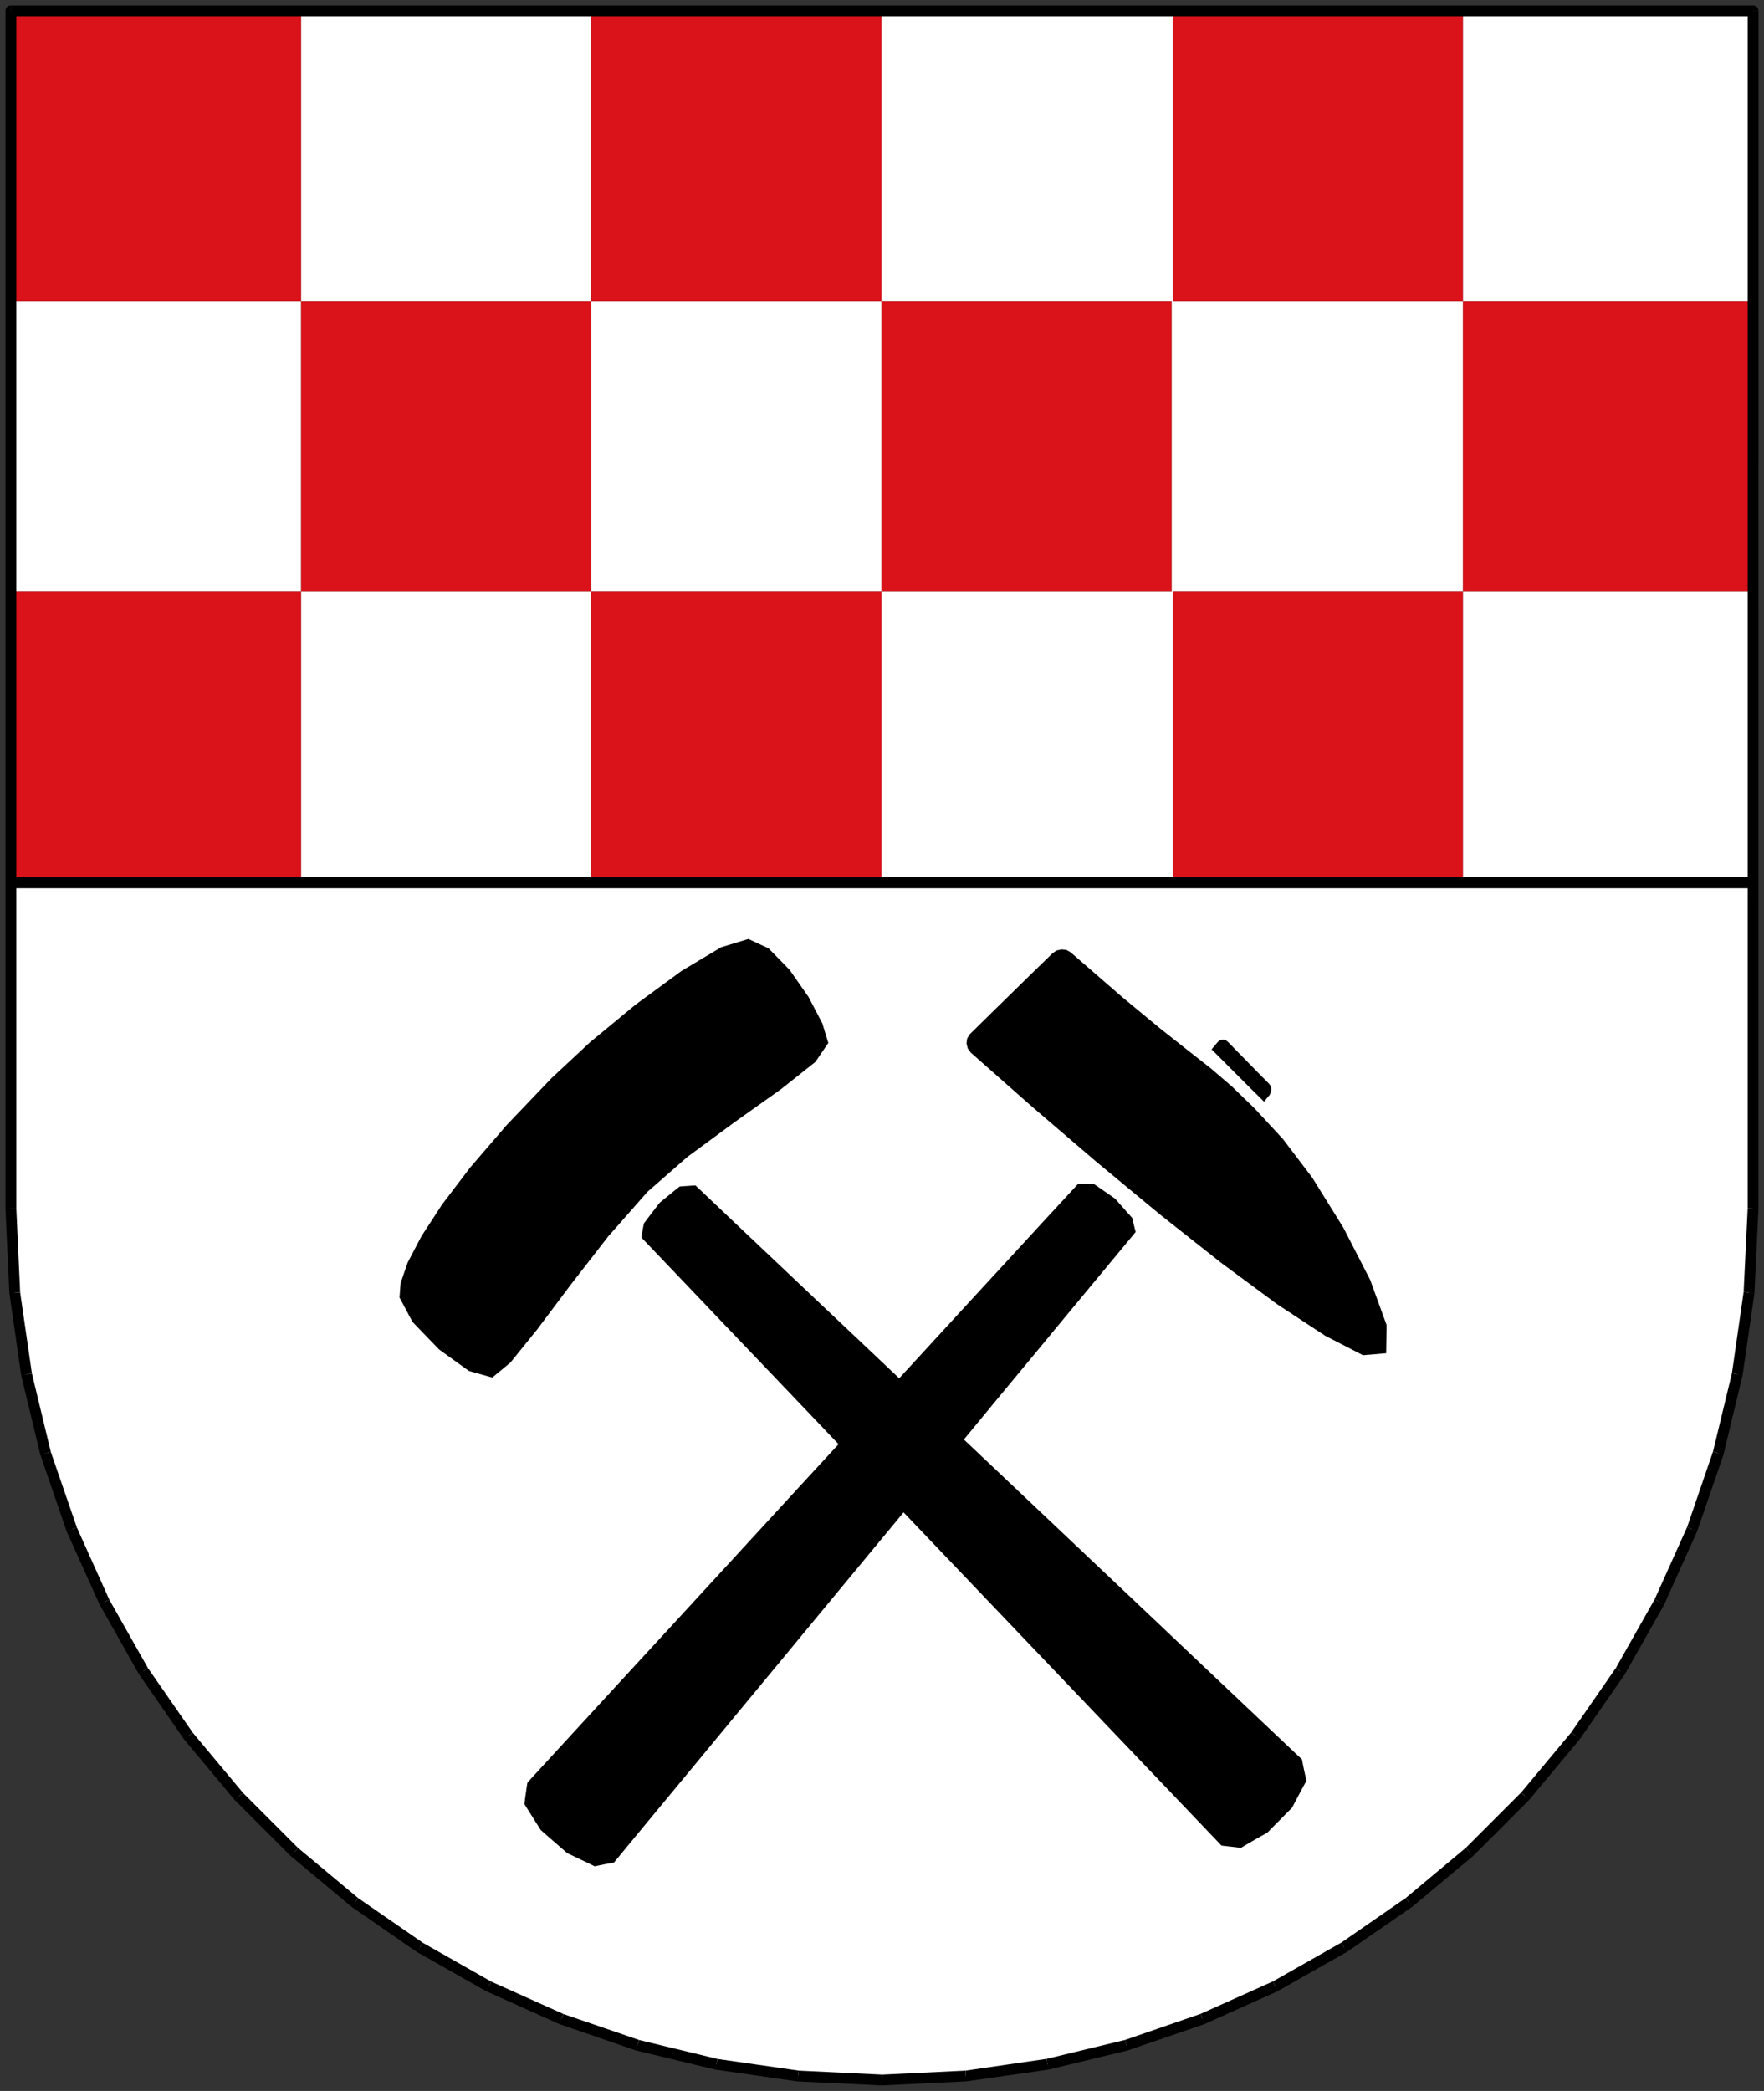 <?xml version="1.0" encoding="UTF-8" standalone="no"?>
<svg
   xmlns:dc="http://purl.org/dc/elements/1.1/"
   xmlns:cc="http://creativecommons.org/ns#"
   xmlns:rdf="http://www.w3.org/1999/02/22-rdf-syntax-ns#"
   xmlns:svg="http://www.w3.org/2000/svg"
   xmlns="http://www.w3.org/2000/svg"
   xmlns:sodipodi="http://sodipodi.sourceforge.net/DTD/sodipodi-0.dtd"
   xmlns:inkscape="http://www.inkscape.org/namespaces/inkscape"
   width="162mm"
   height="192mm"
   viewBox="0 0 16200 19200"
   id="svg2"
   version="1.1"
   inkscape:version="0.48.4 r9939"
   sodipodi:docname="FischbachNaheWappen.svg">
  <rect x="0" y="0" width="16200" height="19200" fill="#333333" stroke="none"/>
  <defs
     id="defs164" />
  <sodipodi:namedview
     pagecolor="#ffffff"
     bordercolor="#666666"
     borderopacity="1"
     objecttolerance="10"
     gridtolerance="10"
     guidetolerance="10"
     inkscape:pageopacity="0"
     inkscape:pageshadow="2"
     inkscape:window-width="1280"
     inkscape:window-height="972"
     id="namedview162"
     showgrid="false"
     inkscape:zoom="5.5503705"
     inkscape:cx="336.38423"
     inkscape:cy="523.73381"
     inkscape:window-x="-4"
     inkscape:window-y="-4"
     inkscape:window-maximized="1"
     inkscape:current-layer="g32" />
  <g
     style="stroke:none;fill:#ffffff"
     id="g4">
    <polygon
       points="8100,19100 7329,19063 6579,18955 5854,18780 5156,18540 4488,18240 3855,17881 3259,17469 2704,17006 2193,16495 1730,15940 1317,15344 959,14710 659,14043 419,13345 244,12619 136,11870 100,11100 100,100 16100,100 16100,11100 16063,11870 15955,12619 15780,13345 15540,14043 15240,14710 14882,15344 14469,15940 14006,16495 13495,17006 12940,17469 12344,17881 11711,18240 11043,18540 10345,18780 9620,18955 8870,19063 8100,19100"
       id="polygon6"
       style="fill:#ffffff" />
  </g>
  <g
     style="stroke:none;fill:#da121a;fill-opacity:1"
     id="g8">
    <polygon
       points="1099,2767 766,2767 433,2767 100,2767 100,2433 100,2100 100,1767 100,1433 100,1100 100,767 100,433 100,100 432,100 766,100 1099,100 1432,100 1765,100 2098,100 2431,100 2765,100 2765,433 2765,766 2765,1099 2765,1433 2765,1766 2765,2099 2765,2433 2765,2767 2432,2767 2099,2767 1766,2767 1433,2767 1099,2767"
       id="polygon10"
       style="fill:#da121a;fill-opacity:1" />
  </g>
  <g
     style="stroke:rgb(0,0,0);fill:none"
     id="g12">
    <polyline
       points="1099,2767 766,2767 433,2767 100,2767 100,2433 100,2100 100,1767 100,1433 100,1100 100,767 100,433 100,100 432,100 766,100 1099,100 1432,100 1765,100 2098,100 2431,100 2765,100 2765,433 2765,766 2765,1099 2765,1433 2765,1766 2765,2099 2765,2433 2765,2767 2432,2767 2099,2767 1766,2767 1433,2767 1099,2767"
       style="fill:none"
       id="polyline14" />
  </g>
  <g
     style="stroke:none;fill:#da121a;fill-opacity:1"
     id="g16">
    <polygon
       points="6429,2767 6096,2767 5763,2767 5430,2767 5430,2433 5430,2100 5430,1767 5430,1433 5430,1100 5430,767 5430,433 5430,100 5762,100 6096,100 6429,100 6762,100 7095,100 7428,100 7761,100 8095,100 8095,433 8095,766 8095,1099 8095,1433 8095,1766 8095,2099 8095,2433 8095,2767 7762,2767 7429,2767 7096,2767 6763,2767 6429,2767"
       id="polygon18"
       style="fill:#da121a;fill-opacity:1" />
  </g>
  <g
     style="stroke:rgb(0,0,0);fill:none"
     id="g20">
    <polyline
       points="6429,2767 6096,2767 5763,2767 5430,2767 5430,2433 5430,2100 5430,1767 5430,1433 5430,1100 5430,767 5430,433 5430,100 5762,100 6096,100 6429,100 6762,100 7095,100 7428,100 7761,100 8095,100 8095,433 8095,766 8095,1099 8095,1433 8095,1766 8095,2099 8095,2433 8095,2767 7762,2767 7429,2767 7096,2767 6763,2767 6429,2767"
       style="fill:none"
       id="polyline22" />
  </g>
  <g
     style="stroke:none;fill:#da121a;fill-opacity:1"
     id="g24">
    <polygon
       points="3764,5433 3431,5433 3098,5433 2765,5433 2765,5100 2765,4767 2765,4433 2765,4100 2765,3767 2765,3433 2765,3100 2765,2767 3097,2767 3431,2767 3764,2767 4097,2767 4430,2767 4763,2767 5096,2767 5430,2767 5430,3099 5430,3433 5430,3766 5430,4099 5430,4433 5430,4766 5430,5099 5430,5433 5097,5433 4764,5433 4431,5433 4098,5433 3764,5433"
       id="polygon26"
       style="fill:#da121a;fill-opacity:1" />
  </g>
  <g
     style="stroke:rgb(0,0,0);fill:none"
     id="g28">
    <polyline
       points="3764,5433 3431,5433 3098,5433 2765,5433 2765,5100 2765,4767 2765,4433 2765,4100 2765,3767 2765,3433 2765,3100 2765,2767 3097,2767 3431,2767 3764,2767 4097,2767 4430,2767 4763,2767 5096,2767 5430,2767 5430,3099 5430,3433 5430,3766 5430,4099 5430,4433 5430,4766 5430,5099 5430,5433 5097,5433 4764,5433 4431,5433 4098,5433 3764,5433"
       style="fill:none"
       id="polyline30" />
  </g>
  <g
     style="stroke:none;fill:#da121a;fill-opacity:1"
     id="g32">
    <polygon
       points="9094,5433 8761,5433 8428,5433 8095,5433 8095,5100 8095,4767 8095,4433 8095,4100 8095,3767 8095,3433 8095,3100 8095,2767 8427,2767 8761,2767 9094,2767 9427,2767 9760,2767 10093,2767 10426,2767 10760,2767 10760,3099 10760,3433 10760,3766 10760,4099 10760,4433 10760,4766 10760,5099 10760,5433 10427,5433 10094,5433 9761,5433 9428,5433 9094,5433"
       id="polygon34"
       style="fill:#da121a;fill-opacity:1" />
  </g>
  <g
     style="stroke:rgb(0,0,0);fill:none"
     id="g36">
    <polyline
       points="9094,5433 8761,5433 8428,5433 8095,5433 8095,5100 8095,4767 8095,4433 8095,4100 8095,3767 8095,3433 8095,3100 8095,2767 8427,2767 8761,2767 9094,2767 9427,2767 9760,2767 10093,2767 10426,2767 10760,2767 10760,3099 10760,3433 10760,3766 10760,4099 10760,4433 10760,4766 10760,5099 10760,5433 10427,5433 10094,5433 9761,5433 9428,5433 9094,5433"
       style="fill:none"
       id="polyline38" />
  </g>
  <g
     style="stroke:none;fill:#da121a;fill-opacity:1"
     id="g40">
    <polygon
       points="1099,8100 766,8100 433,8100 100,8100 100,7767 100,7433 100,7100 100,6767 100,6433 100,6100 100,5767 100,5433 432,5433 766,5433 1099,5433 1432,5433 1765,5433 2098,5433 2431,5433 2765,5433 2765,5766 2765,6099 2765,6433 2765,6766 2765,7099 2765,7433 2765,7766 2765,8100 2432,8100 2099,8100 1766,8100 1433,8100 1099,8100"
       id="polygon42"
       style="fill:#da121a;fill-opacity:1" />
  </g>
  <g
     style="stroke:rgb(0,0,0);fill:none"
     id="g44">
    <polyline
       points="1099,8100 766,8100 433,8100 100,8100 100,7767 100,7433 100,7100 100,6767 100,6433 100,6100 100,5767 100,5433 432,5433 766,5433 1099,5433 1432,5433 1765,5433 2098,5433 2431,5433 2765,5433 2765,5766 2765,6099 2765,6433 2765,6766 2765,7099 2765,7433 2765,7766 2765,8100 2432,8100 2099,8100 1766,8100 1433,8100 1099,8100"
       style="fill:none"
       id="polyline46" />
  </g>
  <g
     style="stroke:none;fill:#da121a;fill-opacity:1"
     id="g48">
    <polygon
       points="6429,8100 6096,8100 5763,8100 5430,8100 5430,7767 5430,7433 5430,7100 5430,6767 5430,6433 5430,6100 5430,5767 5430,5433 5762,5433 6096,5433 6429,5433 6762,5433 7095,5433 7428,5433 7761,5433 8095,5433 8095,5766 8095,6099 8095,6433 8095,6766 8095,7099 8095,7433 8095,7766 8095,8100 7762,8100 7429,8100 7096,8100 6763,8100 6429,8100"
       id="polygon50"
       style="fill:#da121a;fill-opacity:1" />
  </g>
  <g
     style="stroke:rgb(0,0,0);fill:none"
     id="g52">
    <polyline
       points="6429,8100 6096,8100 5763,8100 5430,8100 5430,7767 5430,7433 5430,7100 5430,6767 5430,6433 5430,6100 5430,5767 5430,5433 5762,5433 6096,5433 6429,5433 6762,5433 7095,5433 7428,5433 7761,5433 8095,5433 8095,5766 8095,6099 8095,6433 8095,6766 8095,7099 8095,7433 8095,7766 8095,8100 7762,8100 7429,8100 7096,8100 6763,8100 6429,8100"
       style="fill:none"
       id="polyline54" />
  </g>
  <g
     style="stroke:none;fill:#da121a;fill-opacity:1"
     id="g56">
    <polygon
       points="11769,2767 11436,2767 11103,2767 10770,2767 10770,2433 10770,2100 10770,1767 10770,1433 10770,1100 10770,767 10770,433 10770,100 11102,100 11436,100 11769,100 12102,100 12435,100 12768,100 13101,100 13435,100 13435,433 13435,766 13435,1099 13435,1433 13435,1766 13435,2099 13435,2433 13435,2767 13102,2767 12769,2767 12436,2767 12103,2767 11769,2767"
       id="polygon58"
       style="fill:#da121a;fill-opacity:1" />
  </g>
  <g
     style="stroke:rgb(0,0,0);fill:none"
     id="g60">
    <polyline
       points="11769,2767 11436,2767 11103,2767 10770,2767 10770,2433 10770,2100 10770,1767 10770,1433 10770,1100 10770,767 10770,433 10770,100 11102,100 11436,100 11769,100 12102,100 12435,100 12768,100 13101,100 13435,100 13435,433 13435,766 13435,1099 13435,1433 13435,1766 13435,2099 13435,2433 13435,2767 13102,2767 12769,2767 12436,2767 12103,2767 11769,2767"
       style="fill:none"
       id="polyline62" />
  </g>
  <g
     style="stroke:none;fill:#da121a;fill-opacity:1"
     id="g64">
    <polygon
       points="14434,5433 14101,5433 13768,5433 13435,5433 13435,5100 13435,4767 13435,4433 13435,4100 13435,3767 13435,3433 13435,3100 13435,2767 13767,2767 14101,2767 14434,2767 14767,2767 15100,2767 15433,2767 15766,2767 16100,2767 16100,3099 16100,3433 16100,3766 16100,4099 16100,4433 16100,4766 16100,5099 16100,5433 15767,5433 15434,5433 15101,5433 14768,5433 14434,5433"
       id="polygon66"
       style="fill:#da121a;fill-opacity:1" />
  </g>
  <g
     style="stroke:rgb(0,0,0);fill:none"
     id="g68">
    <polyline
       points="14434,5433 14101,5433 13768,5433 13435,5433 13435,5100 13435,4767 13435,4433 13435,4100 13435,3767 13435,3433 13435,3100 13435,2767 13767,2767 14101,2767 14434,2767 14767,2767 15100,2767 15433,2767 15766,2767 16100,2767 16100,3099 16100,3433 16100,3766 16100,4099 16100,4433 16100,4766 16100,5099 16100,5433 15767,5433 15434,5433 15101,5433 14768,5433 14434,5433"
       style="fill:none"
       id="polyline70" />
  </g>
  <g
     style="stroke:none;fill:#da121a;fill-opacity:1"
     id="g72">
    <polygon
       points="11769,8100 11436,8100 11103,8100 10770,8100 10770,7767 10770,7433 10770,7100 10770,6767 10770,6433 10770,6100 10770,5767 10770,5433 11102,5433 11436,5433 11769,5433 12102,5433 12435,5433 12768,5433 13101,5433 13435,5433 13435,5766 13435,6099 13435,6433 13435,6766 13435,7099 13435,7433 13435,7766 13435,8100 13102,8100 12769,8100 12436,8100 12103,8100 11769,8100"
       id="polygon74"
       style="fill:#da121a;fill-opacity:1" />
  </g>
  <g
     style="stroke:rgb(0,0,0);fill:none"
     id="g76">
    <polyline
       points="11769,8100 11436,8100 11103,8100 10770,8100 10770,7767 10770,7433 10770,7100 10770,6767 10770,6433 10770,6100 10770,5767 10770,5433 11102,5433 11436,5433 11769,5433 12102,5433 12435,5433 12768,5433 13101,5433 13435,5433 13435,5766 13435,6099 13435,6433 13435,6766 13435,7099 13435,7433 13435,7766 13435,8100 13102,8100 12769,8100 12436,8100 12103,8100 11769,8100"
       style="fill:none"
       id="polyline78" />
  </g>
  <g
     style="stroke:none;fill:rgb(0,0,0)"
     id="g80">
    <polygon
       points="8100,19100 8097,19149 7321,19112 7329,19063 7336,19013 8102,19050 8100,19100"
       id="polygon82" />
    <polygon
       points="7329,19063 7321,19112 6567,19003 6579,18955 6590,18906 7336,19013 7329,19063"
       id="polygon84" />
    <polygon
       points="6579,18955 6567,19003 5837,18827 5854,18780 5870,18732 6590,18906 6579,18955"
       id="polygon86" />
    <polygon
       points="5854,18780 5837,18827 5135,18585 5156,18540 5176,18494 5870,18732 5854,18780"
       id="polygon88" />
    <polygon
       points="5156,18540 5135,18585 4463,18283 4488,18240 4512,18196 5176,18494 5156,18540"
       id="polygon90" />
    <polygon
       points="4488,18240 4463,18283 3826,17922 3855,17881 3883,17839 4512,18196 4488,18240"
       id="polygon92" />
    <polygon
       points="3855,17881 3826,17922 3226,17507 3259,17469 3291,17430 3883,17839 3855,17881"
       id="polygon94" />
    <polygon
       points="3259,17469 3226,17507 2668,17041 2704,17006 2739,16970 3291,17430 3259,17469"
       id="polygon96" />
    <polygon
       points="2704,17006 2668,17041 2154,16527 2193,16495 2231,16462 2739,16970 2704,17006"
       id="polygon98" />
    <polygon
       points="2193,16495 2154,16527 1688,15968 1730,15940 1771,15911 2231,16462 2193,16495"
       id="polygon100" />
    <polygon
       points="1730,15940 1688,15968 1273,15368 1317,15344 1360,15319 1771,15911 1730,15940"
       id="polygon102" />
    <polygon
       points="1317,15344 1273,15368 913,14730 959,14710 1004,14689 1360,15319 1317,15344"
       id="polygon104" />
    <polygon
       points="959,14710 913,14730 611,14059 659,14043 706,14026 1004,14689 959,14710"
       id="polygon106" />
    <polygon
       points="659,14043 611,14059 370,13356 419,13345 467,13333 706,14026 659,14043"
       id="polygon108" />
    <polygon
       points="419,13345 370,13356 194,12626 244,12619 293,12611 467,13333 419,13345"
       id="polygon110" />
    <polygon
       points="244,12619 194,12626 86,11872 136,11870 185,11867 293,12611 244,12619"
       id="polygon112" />
    <polygon
       points="136,11870 86,11872 50,11100 100,11100 150,11100 185,11867 136,11870"
       id="polygon114" />
    <polygon
       points="50,11100 50,100 50,100 50,92 52,84 55,77 59,70 64,64 70,59 77,55 84,52 100,50 100,100 150,100 150,11100 100,11100 50,11100"
       id="polygon116" />
    <polygon
       points="100,50 16100,50 16100,50 16107,50 16115,52 16122,55 16129,59 16135,64 16140,70 16144,77 16147,84 16150,100 16100,100 16100,150 100,150 100,100 100,50"
       id="polygon118" />
    <polygon
       points="16100,100 16150,100 16149,11102 16100,11100 16050,11097 16050,100 16100,100"
       id="polygon120" />
    <polygon
       points="16100,11100 16149,11102 16112,11877 16063,11870 16013,11862 16050,11097 16100,11100"
       id="polygon122" />
    <polygon
       points="16063,11870 16112,11877 16003,12630 15955,12619 15906,12607 16013,11862 16063,11870"
       id="polygon124" />
    <polygon
       points="15955,12619 16003,12630 15827,13361 15780,13345 15732,13328 15906,12607 15955,12619"
       id="polygon126" />
    <polygon
       points="15780,13345 15827,13361 15585,14063 15540,14043 15494,14022 15732,13328 15780,13345"
       id="polygon128" />
    <polygon
       points="15540,14043 15585,14063 15283,14734 15240,14710 15196,14685 15494,14022 15540,14043"
       id="polygon130" />
    <polygon
       points="15240,14710 15283,14734 14923,15372 14882,15344 14840,15315 15196,14685 15240,14710"
       id="polygon132" />
    <polygon
       points="14882,15344 14923,15372 14507,15972 14469,15940 14430,15907 14840,15315 14882,15344"
       id="polygon134" />
    <polygon
       points="14469,15940 14507,15972 14041,16530 14006,16495 13970,16459 14430,15907 14469,15940"
       id="polygon136" />
    <polygon
       points="14006,16495 14041,16530 13527,17044 13495,17006 13462,16967 13970,16459 14006,16495"
       id="polygon138" />
    <polygon
       points="13495,17006 13527,17044 12968,17510 12940,17469 12911,17427 13462,16967 13495,17006"
       id="polygon140" />
    <polygon
       points="12940,17469 12968,17510 12368,17924 12344,17881 12319,17837 12911,17427 12940,17469"
       id="polygon142" />
    <polygon
       points="12344,17881 12368,17924 11731,18285 11711,18240 11690,18194 12319,17837 12344,17881"
       id="polygon144" />
    <polygon
       points="11711,18240 11731,18285 11059,18587 11043,18540 11026,18492 11690,18194 11711,18240"
       id="polygon146" />
    <polygon
       points="11043,18540 11059,18587 10356,18828 10345,18780 10333,18731 11026,18492 11043,18540"
       id="polygon148" />
    <polygon
       points="10345,18780 10356,18828 9627,19004 9620,18955 9612,18905 10333,18731 10345,18780"
       id="polygon150" />
    <polygon
       points="9620,18955 9627,19004 8872,19112 8870,19063 8867,19013 9612,18905 9620,18955"
       id="polygon152" />
    <polygon
       points="8870,19063 8872,19112 8097,19149 8100,19100 8102,19050 8867,19013 8870,19063"
       id="polygon154" />
    <polygon
       points="105,8055 16100,8055 16100,8055 16108,8055 16116,8057 16123,8061 16130,8065 16136,8071 16141,8077 16145,8084 16148,8092 16149,8100 16149,8109 16148,8117 16145,8125 16141,8132 16136,8138 16130,8144 16123,8148 16116,8152 16100,8155 16100,8105 16100,8155 105,8155 105,8105 105,8055"
       id="polygon156" />
    <polygon
       points="16100,8155 105,8155 105,8155 96,8154 88,8152 81,8148 74,8144 68,8138 63,8132 59,8125 56,8117 55,8109 55,8100 56,8092 59,8084 63,8077 68,8071 74,8065 81,8061 88,8057 105,8055 105,8105 105,8055 16100,8055 16100,8105 16100,8155"
       id="polygon158" />
    <path
       d="M 7607,9577 L 7552,9397 7425,9154 7251,8905 7058,8708 6873,8622 6623,8698 6258,8916 5837,9225 5419,9570 5065,9900 4652,10332 4319,10719 4060,11060 3870,11352 3744,11593 3679,11781 3669,11914 3788,12138 4032,12391 4307,12589 4521,12649 4688,12511 4936,12204 5242,11796 5586,11353 5946,10944 6313,10623 6752,10300 7173,10001 7488,9751 7607,9577 Z M 11205,9552 L 11199,9555 11194,9559 11188,9564 11183,9569 11169,9585 11155,9602 11141,9618 11127,9636 11247,9756 11367,9876 11487,9996 11609,10116 11621,10101 11633,10086 11645,10071 11659,10056 11662,10049 11665,10043 11668,10037 11672,10031 11672,10024 11673,10017 11674,10009 11676,10002 11675,9995 11674,9988 11672,9981 11671,9974 11667,9968 11663,9963 11659,9958 11656,9953 11560,9856 11465,9759 11370,9662 11275,9565 11269,9561 11264,9557 11259,9553 11254,9550 11247,9549 11241,9548 11235,9547 11229,9546 11223,9547 11217,9549 11211,9550 11205,9552 Z M 12517,12444 L 12730,12426 12734,12167 12584,11754 12337,11273 12051,10813 11782,10459 11521,10177 11312,9975 11122,9812 10913,9648 10652,9442 10304,9154 9833,8745 9793,8722 9747,8718 9703,8728 9665,8754 9475,8939 9285,9125 9095,9311 8906,9497 8882,9536 8876,9582 8888,9628 8916,9666 9478,10162 10065,10665 10652,11151 11215,11596 11729,11976 12171,12266 12517,12444 Z M 9901,10871 L 9937,10871 9973,10871 10009,10871 10045,10871 10093,10904 10142,10938 10191,10972 10240,11006 10279,11050 10318,11094 10357,11138 10398,11183 10405,11215 10413,11247 10421,11279 10430,11312 10114,11693 9798,12074 9483,12455 9167,12836 8852,13218 9295,13637 9739,14057 10182,14476 10626,14896 11069,15316 11513,15736 11957,16156 11966,16204 11976,16253 11987,16302 11998,16351 11965,16412 11932,16474 11899,16536 11866,16599 11809,16656 11753,16713 11696,16770 11639,16828 11578,16862 11517,16897 11456,16932 11396,16968 11351,16962 11307,16957 11262,16952 11218,16947 10800,16509 10383,16072 9966,15635 9549,15198 9132,14761 8715,14324 8298,13887 7918,14346 7538,14805 7158,15265 6778,15724 6398,16184 6018,16643 5638,17103 5593,17111 5549,17119 5505,17128 5461,17137 5398,17106 5335,17076 5272,17046 5209,17016 5148,16963 5087,16910 5026,16857 4966,16804 4928,16744 4891,16685 4853,16625 4816,16566 4822,16516 4829,16467 4836,16417 4844,16368 5252,15924 5660,15480 6068,15037 6476,14593 6884,14149 7292,13705 7701,13261 7339,12881 6977,12502 6615,12123 6253,11743 5891,11364 5896,11331 5901,11299 5907,11266 5914,11233 5950,11185 5986,11138 6022,11091 6058,11044 6103,11007 6149,10970 6195,10932 6242,10895 6278,10892 6314,10890 6350,10887 6387,10885 6760,11239 7134,11593 7508,11947 7883,12301 8258,12656 8586,12299 8914,11942 9243,11585 9571,11228 9901,10871 Z"
       id="path160" />
  </g>
</svg>
